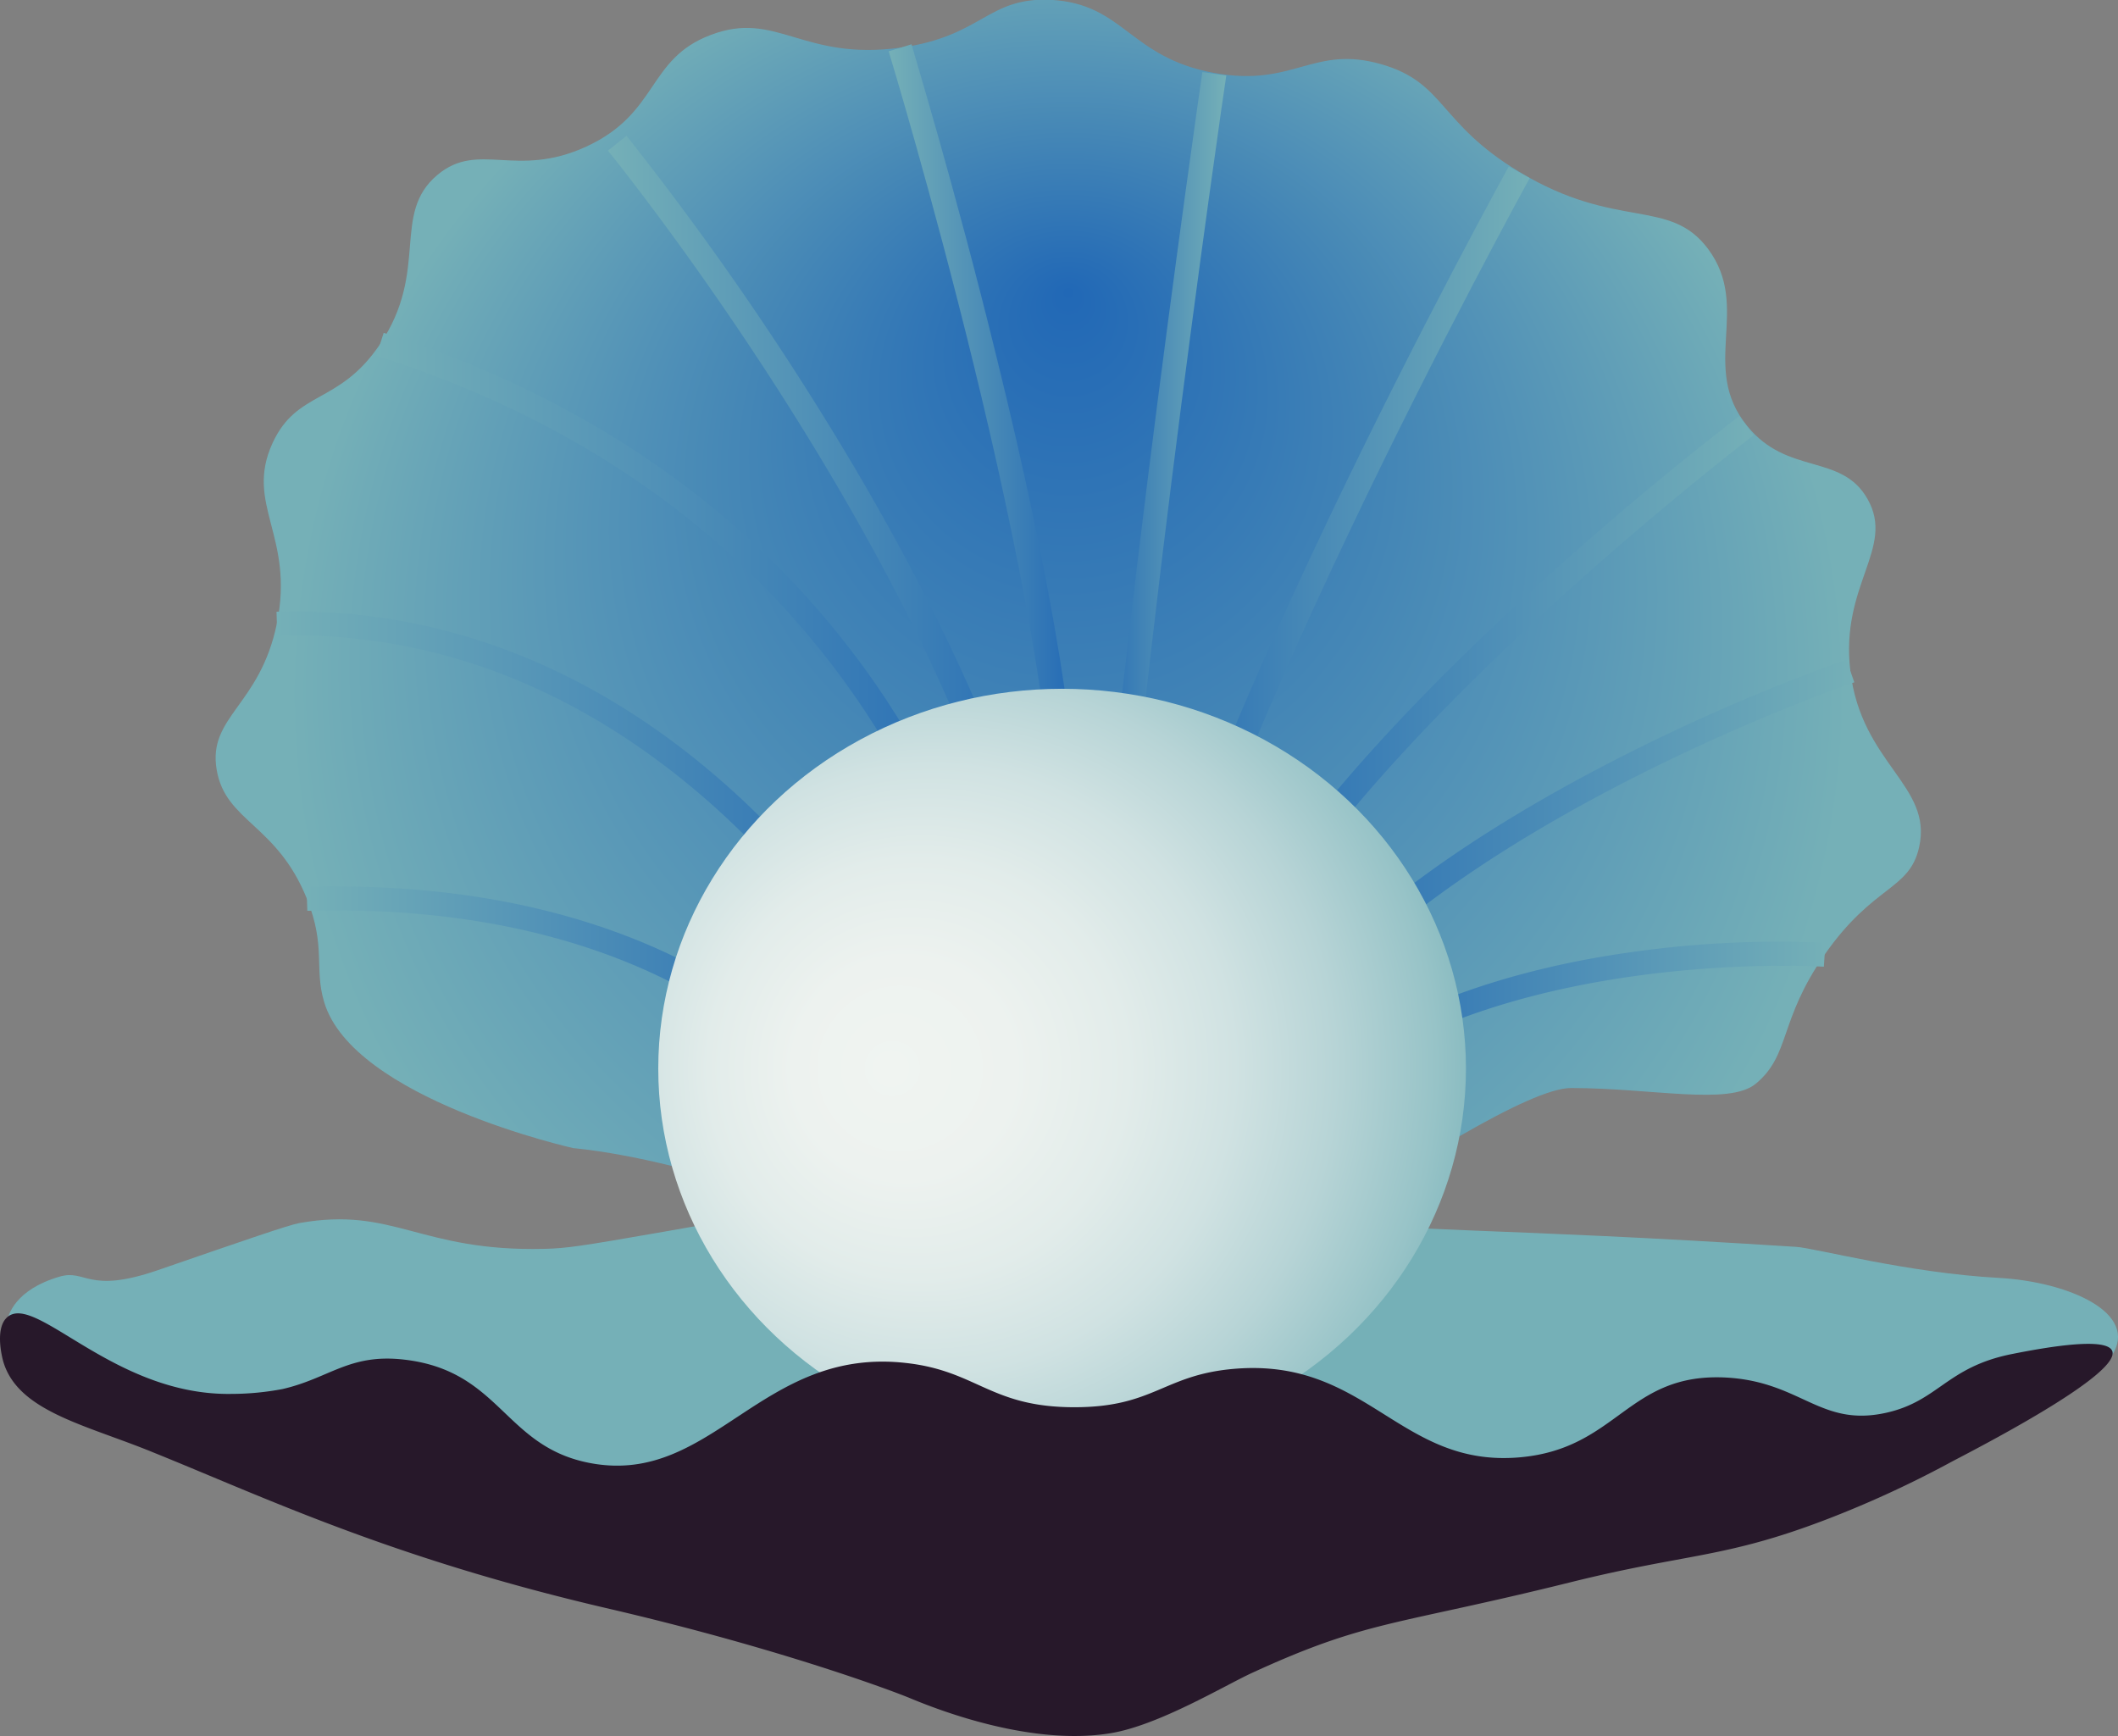 <svg xmlns="http://www.w3.org/2000/svg" xmlns:xlink="http://www.w3.org/1999/xlink" width="265.48" height="217.59" viewBox="0 0 265.48 217.59"><rect x="0" y="0" width="265.48" height="217.59" fill="#808080" stroke="none"/><defs><radialGradient id="a" cx="133.9" cy="132.71" fy="183.636" r="97.58" gradientTransform="matrix(1, 0, 0, -1, 0, 220)" gradientUnits="userSpaceOnUse"><stop offset="0" stop-color="#2168b6"/><stop offset="1" stop-color="#75b0b7"/></radialGradient><linearGradient id="b" x1="38.43" y1="92.17" x2="110.77" y2="92.17" gradientTransform="matrix(1, 0, 0, -1, 0, 220)" gradientUnits="userSpaceOnUse"><stop offset="0" stop-color="#75b0b7"/><stop offset="1" stop-color="#2168b6"/></linearGradient><linearGradient id="c" x1="34.66" y1="111.19" x2="121.41" y2="111.19" xlink:href="#b"/><linearGradient id="d" x1="47.18" y1="130.29" x2="128.55" y2="130.29" xlink:href="#b"/><linearGradient id="e" x1="76.2" y1="142.63" x2="133.73" y2="142.63" xlink:href="#b"/><linearGradient id="f" x1="162" y1="91.6" x2="228.81" y2="91.6" gradientTransform="matrix(1, 0, 0, -1, 0, 220)" xlink:href="#a"/><linearGradient id="g" x1="155.6" y1="111.13" x2="232.43" y2="111.13" gradientTransform="matrix(1, 0, 0, -1, 0, 220)" xlink:href="#a"/><linearGradient id="h" x1="149.32" y1="127.94" x2="219.84" y2="127.94" gradientTransform="matrix(1, 0, 0, -1, 0, 220)" xlink:href="#a"/><linearGradient id="i" x1="141.25" y1="142.34" x2="191.74" y2="142.34" gradientTransform="matrix(1, 0, 0, -1, 0, 220)" xlink:href="#a"/><linearGradient id="j" x1="136.71" y1="148.33" x2="153.65" y2="148.33" gradientTransform="matrix(1, 0, 0, -1, 0, 220)" xlink:href="#a"/><linearGradient id="k" x1="111.39" y1="162.6" x2="135.39" y2="162.6" xlink:href="#b"/><radialGradient id="l" cx="121.12" cy="86.09" fx="111.359" r="69.19" gradientTransform="matrix(1, 0, 0, -1, 0, 220.02)" gradientUnits="userSpaceOnUse"><stop offset="0" stop-color="#f0f4f1"/><stop offset="0.2" stop-color="#edf2ef"/><stop offset="0.38" stop-color="#e2ecea"/><stop offset="0.55" stop-color="#d0e2e2"/><stop offset="0.71" stop-color="#b7d4d6"/><stop offset="0.87" stop-color="#97c3c7"/><stop offset="1" stop-color="#75b0b7"/></radialGradient></defs><path d="M123.72,147.35c-5.73.45-7,1.17-40.44,7-10.71,1.87-12.27,2.09-15.06,2.16-15.64.37-18.84-5.35-30.71-3.23-1.27.22-6.77,2.12-17.78,5.92-8.74,3-8.94-.18-12.25.79C1.86,161.62,1,164.85.87,165.67c-.47,2.64,13.39,9.4,28,9.7,11.21.22,12.72-5.29,21.55-4.31C62.72,172.42,63,182,74,184c15.28,2.79,21.34-14.65,39.53-12.56,8.89,1,10.53,5.54,21.06,5.54,10,0,11.14-4,19.95-4.8,16.72-1.44,20.72,12.42,35.83,11.08,12.33-1.09,13.5-10.65,25.86-10,9.39.51,11.76,6.19,20,4.43,6.67-1.44,7.64-5.75,15.89-7.39,7.25-1.44,11.9.62,12.56-.37,3.57-5.37-5.41-9.3-14.13-9.78-11.4-.62-23-3.73-25.4-3.89-39-2.5-47-1.7-64.28-3.69C136.14,149.75,137.11,146.29,123.72,147.35Z" transform="translate(0 0.02)" fill="#75b0b7"/><path d="M135.74,174.6c-28.3-28-63.86-30.71-63.86-30.71s-27.64-6.17-31.25-18.32c-1.28-4.29.26-6.93-2.16-12.93-3.77-9.39-10.2-9.65-11.31-16.17-1.14-6.7,5.41-8,7.54-18.32,2.27-11-4.08-14.91-.54-22.63,3.08-6.7,8.33-4.76,13.47-12.39,6.24-9.25,1.36-16.32,7.19-21.22,5.16-4.33,9.83.51,18.68-3.56,9.14-4.22,7.59-11,15.62-14,8.2-3.12,11.45,3.28,23.71,1.61,10.34-1.41,10.91-6.36,18.86-6,9.21.48,9.82,7.19,20.48,9.16,10,1.85,12.4-3.56,21-1.08,8,2.31,7.09,7.34,17.24,13.47,12.3,7.43,18.85,3.16,23.71,9.7C219.55,38.56,213,46,219,53.37c5.05,6.25,11.81,3.37,15.09,9.16,3.49,6.16-3.45,10.71-2.16,21.55,1.39,11.66,10.36,14.34,8.62,22.09-1.21,5.43-5.72,4.67-11.85,13.47-5.78,8.31-4.25,12.55-8.62,16.17-3.35,2.77-13,.54-23.17.54S135.74,174.6,135.74,174.6Z" transform="translate(0 0.02)" fill="url(#a)"/><path d="M108.07,144.57c-.16-.32-16.08-31.92-69.55-30.43l-.09-3c28.94-.81,47,7.9,57.1,15.35,11,8.14,15.07,16.43,15.24,16.78Z" transform="translate(0 0.02)" fill="url(#b)"/><path d="M118.65,141A129.88,129.88,0,0,0,98,109.58C85.37,95.46,64.14,78.82,34.75,79.65l-.09-3c24.23-.7,46.91,10,65.62,31a130,130,0,0,1,21.13,32.16Z" transform="translate(0 0.02)" fill="url(#c)"/><path d="M125.6,137.73c0-.18-.76-17.53-10.79-37.59C105.58,81.68,86.35,57,47.18,44.56l.91-2.86c40.23,12.82,60,38.19,69.46,57.22,10.28,20.63,11,38,11,38.7Z" transform="translate(0 0.02)" fill="url(#d)"/><path d="M133.65,137.75l-3-.15C133.12,89,76.77,19.55,76.2,18.86L78.53,17A373,373,0,0,1,107,58.39C125.74,90.14,134.71,116.84,133.65,137.75Z" transform="translate(0 0.02)" fill="url(#e)"/><path d="M164,138.79l-2-2.23c12.28-11,29.81-15.47,42.36-17.22a129.82,129.82,0,0,1,24.45-1.19l-.2,3C228.16,121.11,186.46,118.56,164,138.79Z" transform="translate(0 0.02)" fill="url(#f)"/><path d="M158.21,135.07l-2.61-1.5c7.48-13,22.53-25.56,44.74-37.25a241.43,241.43,0,0,1,31.09-13.66l1,2.84C231.82,85.69,175.4,105.1,158.21,135.07Z" transform="translate(0 0.02)" fill="url(#g)"/><path d="M152.32,132l-3-.49c2.15-13.11,14.4-30.47,36.41-51.61A408.63,408.63,0,0,1,218,52.13l1.8,2.4C219.26,55,157.22,102.17,152.32,132Z" transform="translate(0 0.02)" fill="url(#h)"/><path d="M144.25,134.48l-3-.32c1.48-13.79,10-37.06,25.29-69.17C177.92,41.14,189,21.05,189.11,20.85l2.63,1.45C191.3,23.1,147.72,102.32,144.25,134.48Z" transform="translate(0 0.02)" fill="url(#i)"/><path d="M139.71,134.34h-3c.51-31.56,13.84-124.4,14-125.33l3,.43C153.52,10.33,140.21,103,139.71,134.34Z" transform="translate(0 0.02)" fill="url(#j)"/><path d="M135.39,109.26h-3c.22-33-20.78-102.15-21-102.85l2.87-.88c0,.18,5.39,17.7,10.63,39.11C132,73.43,135.48,95.18,135.39,109.26Z" transform="translate(0 0.02)" fill="url(#k)"/><ellipse cx="133.13" cy="133.93" rx="50.62" ry="47.6" fill="url(#l)"/><path d="M1,165c3.62-2.81,13.38,9.92,28,9.69a34.64,34.64,0,0,0,6.42-.61c5.88-1.36,8.34-4.45,15.13-3.7,12.28,1.36,12.59,11,23.54,13,15.27,2.79,21.33-14.66,39.52-12.56,8.89,1,10.54,5.54,21.06,5.54,10,0,11.14-4.05,20-4.81,16.72-1.43,20.72,12.42,35.83,11.09,12.33-1.09,13.5-10.65,25.86-10,9.4.52,11.76,6.2,19.95,4.44,6.67-1.44,7.64-5.75,15.89-7.39,5-1,11.92-2.09,12.56-.37,1,2.75-14.61,11-20,13.8A133.12,133.12,0,0,1,229,190.4c-12.86,4.93-17.32,4.22-32.07,7.88-22.23,5.52-25.46,4.7-40,11.38-3.49,1.61-11.73,6.58-17.74,7.56-8.21,1.35-18.12-1.47-25.16-4.41-1.79-.75-16-6.16-38.07-11.28-27-6.3-42.69-13.83-56.81-19.53C10.78,178.57,2.22,176.89.4,170.6.35,170.42-.78,166.38,1,165Z" transform="translate(0 0.02)" fill="#27182a"/></svg>